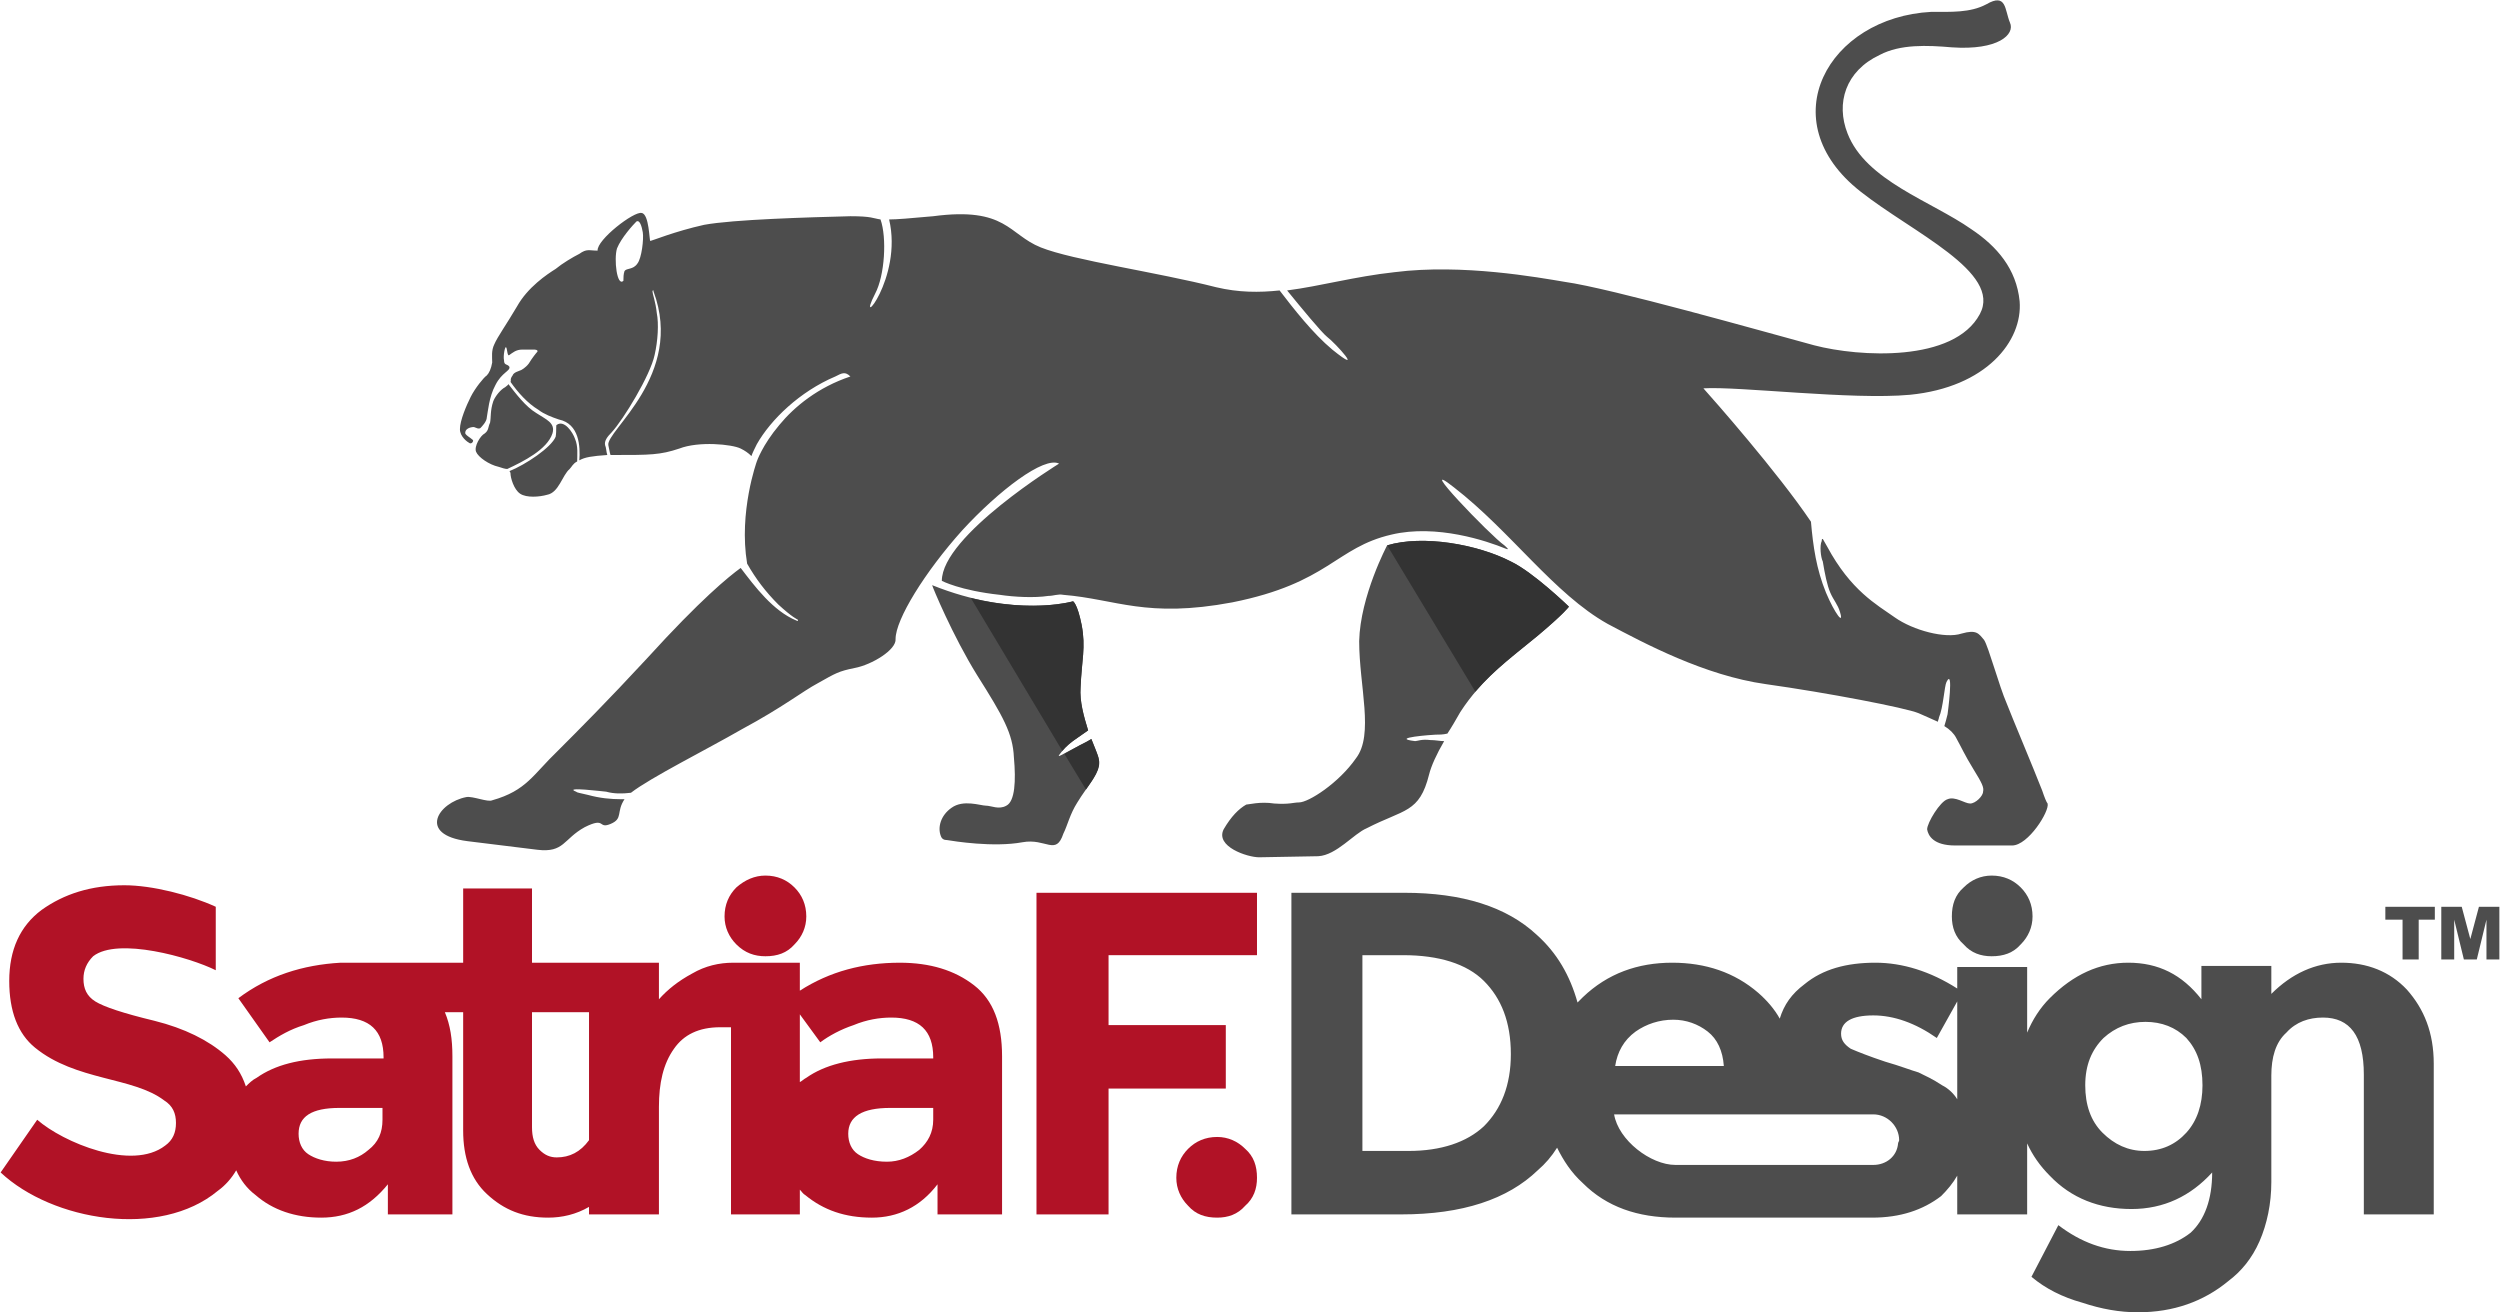 <?xml version="1.0" encoding="UTF-8"?>
<!DOCTYPE svg PUBLIC "-//W3C//DTD SVG 1.1//EN" "http://www.w3.org/Graphics/SVG/1.1/DTD/svg11.dtd">
<!-- Creator: CorelDRAW X7 -->
<svg xmlns="http://www.w3.org/2000/svg" xml:space="preserve" width="10.655in" height="5.593in" version="1.1" style="shape-rendering:geometricPrecision; text-rendering:geometricPrecision; image-rendering:optimizeQuality; fill-rule:evenodd; clip-rule:evenodd"
viewBox="0 0 2323 1220"
 xmlns:xlink="http://www.w3.org/1999/xlink">
 <defs>
  <style type="text/css">
   <![CDATA[
    .fil1 {fill:#333333}
    .fil0 {fill:#4D4D4D}
    .fil3 {fill:#4D4D4D;fill-rule:nonzero}
    .fil2 {fill:#B11226;fill-rule:nonzero}
   ]]>
  </style>
 </defs>
 <g id="Layer_x0020_1">
  <g id="_1113649152">
   <g>
    <path class="fil0" d="M555 233c-8,0 -10,-2 -17,3 -6,3 -16,9 -22,14 -8,5 -26,17 -36,35 -10,17 -18,28 -21,35 -3,6 -2,12 -2,17 -1,6 -3,10 -5,12 -3,2 -11,12 -15,20 -4,8 -10,22 -10,30 0,7 7,12 9,13 2,1 4,-2 3,-3 -2,-2 -8,-5 -7,-7 0,-3 4,-5 8,-5 3,1 4,2 6,1 1,-1 6,-6 6,-10 1,-5 2,-19 8,-30 6,-12 14,-13 13,-17 -2,-3 -5,-1 -5,-6 -1,-4 1,-14 2,-12 1,1 1,9 3,7 3,-2 6,-5 12,-5 6,0 11,0 11,0 0,0 4,0 3,2 -1,1 -5,6 -8,11 -3,4 -7,6 -7,6 -2,1 -7,2 -8,5 -3,4 -1,5 -2,6 7,10 16,20 26,26 5,4 13,7 19,9 19,4 20,25 19,38 5,-3 12,-4 26,-5 -1,-3 -1,-7 -2,-9 -1,-4 2,-8 6,-12 11,-12 36,-53 40,-72 3,-13 4,-29 2,-39 -1,-10 -4,-18 -4,-20 0,-1 1,-2 1,0 29,78 -45,130 -42,143 1,4 1,6 2,9 1,0 2,0 3,0 34,0 43,0 61,-6 18,-7 49,-4 57,0 4,2 7,4 10,7 1,-3 3,-7 5,-11 13,-23 40,-49 73,-63 6,-3 9,-5 14,0 -30,10 -52,28 -66,45 -16,19 -21,34 -21,34 0,0 -17,47 -9,95l0 0c8,14 17,26 29,38 13,12 18,14 18,14 0,0 1,2 -1,1 -22,-9 -39,-32 -52,-49 -11,8 -37,29 -87,84 -37,40 -65,68 -83,86 -23,22 -29,37 -61,46 -4,2 -18,-4 -24,-3 -26,5 -46,35 1,41l65 8c25,3 24,-10 44,-21 20,-10 12,2 24,-3 12,-5 5,-11 13,-23l-3 0c-10,0 -20,-1 -31,-4 -8,-2 -10,-2 -11,-3 -13,-5 27,0 28,0 7,2 15,2 23,1 18,-14 70,-40 103,-59 39,-21 56,-35 71,-43 16,-9 19,-11 34,-14 16,-3 39,-17 38,-27 0,-18 27,-62 62,-101 34,-37 76,-69 90,-62 0,0 -109,67 -109,109 0,0 17,9 54,13 13,2 32,3 45,1 5,0 9,-2 14,-1 49,4 77,22 157,7 90,-18 96,-51 148,-63 42,-10 89,6 106,13 5,2 0,-2 -1,-3 -13,-9 -85,-84 -47,-54 53,41 93,99 143,127 34,18 90,48 147,56 57,8 130,22 142,27 5,2 11,5 18,8 0,-1 1,-3 1,-4 4,-9 5,-29 7,-33 7,-14 1,30 1,30 -1,4 -2,8 -3,11 5,3 9,7 11,11 5,9 8,16 16,29 8,13 10,17 9,21 0,4 -7,11 -12,11 -5,0 -14,-7 -21,-4 -7,2 -19,22 -19,28 1,6 6,15 26,15l53 0c15,0 35,-32 33,-39 -1,-1 -3,-6 -5,-12 -9,-23 -28,-68 -33,-81 -7,-16 -17,-53 -21,-59 -5,-6 -7,-10 -21,-6 -15,5 -45,-3 -62,-15 -17,-12 -41,-25 -63,-66 -1,-2 -3,-5 -4,-7 -1,0 -1,1 -1,2 -2,4 -1,15 1,19 2,12 4,22 7,29 3,7 7,11 9,18 4,13 -5,1 -13,-18 -9,-22 -12,-43 -14,-66 -31,-46 -91,-114 -100,-124 33,-2 138,11 192,6 71,-7 105,-50 102,-87 -3,-30 -21,-51 -45,-67 -37,-26 -98,-45 -115,-89 -11,-28 -2,-58 30,-73 19,-10 44,-9 67,-7 43,3 59,-12 54,-23 -5,-12 -3,-28 -22,-17 -15,8 -33,7 -51,7 -96,5 -150,101 -66,167 48,38 132,75 111,114 -24,45 -112,40 -154,29 -48,-13 -189,-53 -232,-59 -24,-4 -95,-17 -158,-9 -37,4 -69,13 -100,17 13,16 32,39 37,43 8,6 36,37 5,12 -18,-15 -36,-38 -49,-55 -19,2 -38,2 -59,-3 -55,-14 -133,-25 -163,-37 -30,-12 -32,-38 -100,-29 -22,2 -34,3 -41,3 13,55 -32,106 -13,69 9,-17 11,-52 5,-69 -7,-1 -8,-3 -28,-3 -39,1 -109,3 -136,8 -27,6 -49,15 -50,15 -1,0 -1,-25 -8,-26 -7,-2 -42,25 -41,35zm-83 124c0,1 -2,2 -3,3 -4,2 -9,8 -11,13 -3,9 -2,15 -3,20 -2,4 -1,7 -5,10 -4,2 -10,12 -8,17 2,5 12,12 21,14 3,1 6,2 8,2 15,-7 37,-18 42,-33 3,-10 -6,-13 -15,-19 -10,-6 -19,-18 -26,-27zm1 81c0,0 1,1 1,2 0,4 3,15 9,19 6,4 18,3 25,1 11,-2 14,-18 21,-24 2,-2 3,-5 7,-7 0,-6 1,-14 -2,-21 -2,-6 -10,-18 -17,-13 -1,0 0,5 -1,11 -4,10 -28,26 -43,32zm393 106c0,1 19,47 42,84 24,38 33,54 34,76 2,22 1,41 -7,45 -7,4 -14,0 -19,0 -5,0 -21,-6 -32,2 -10,7 -13,18 -10,26 1,3 3,4 6,4 6,1 43,7 70,2 22,-4 31,13 38,-8 4,-8 6,-18 13,-29 9,-15 22,-28 20,-40 -1,-5 -4,-11 -7,-19 -3,2 -7,4 -11,6 -19,10 -20,11 -19,9 2,-3 8,-10 17,-16 3,-2 7,-5 10,-7 -4,-13 -8,-27 -7,-40 1,-25 5,-37 1,-58 -4,-20 -8,-22 -8,-22 0,0 -54,16 -131,-15zm423 -37c0,0 -25,47 -26,89 0,42 14,87 -3,109 -16,23 -44,41 -53,41 -5,0 -9,2 -23,1 -13,-2 -24,1 -26,1 -7,4 -14,11 -21,23 -8,16 22,26 33,26l55 -1c17,-1 33,-21 45,-26 35,-18 49,-14 58,-50 2,-8 7,-19 14,-31 -4,0 -8,-1 -13,-1 -8,-1 -12,1 -14,1 -25,-3 17,-6 19,-6 3,0 7,0 11,-1 4,-6 8,-13 12,-20 20,-31 47,-51 72,-71 25,-21 29,-27 29,-27 0,0 -33,-32 -54,-42 -31,-16 -82,-25 -115,-15zm-716 -276c4,-10 15,-22 18,-25 3,-2 5,4 6,10 1,6 -1,24 -5,29 -4,6 -10,4 -12,7 -1,3 -1,6 -1,8 0,1 0,1 0,1 -6,6 -9,-20 -6,-30z"/>
    <path class="fil1" d="M1289 507l82 136c18,-21 39,-36 58,-52 25,-21 29,-27 29,-27 0,0 -33,-32 -54,-42 -31,-16 -82,-25 -115,-15z"/>
    <path class="fil1" d="M1005 581c-4,-20 -8,-22 -8,-22 0,0 -37,11 -95,-3l85 142c3,-4 8,-8 14,-12 3,-2 7,-5 10,-7 -4,-13 -8,-27 -7,-40 1,-25 5,-37 1,-58z"/>
    <path class="fil1" d="M1014 687c-3,2 -7,4 -11,6 -7,4 -11,6 -14,8l20 33c7,-10 14,-19 12,-28 -1,-5 -4,-11 -7,-19z"/>
   </g>
   <g>
    <path class="fil2" d="M86 889c-6,6 -9,13 -9,21 0,9 3,16 11,21 8,5 26,11 55,18 28,7 50,18 66,32 9,8 15,17 19,29 3,-3 6,-6 10,-8 17,-12 40,-18 70,-18l48 0 0 -1c0,-25 -13,-37 -39,-37 -11,0 -23,2 -35,7 -13,4 -23,10 -32,16l-29 -41c28,-21 60,-31 95,-33l0 0c3,0 6,0 9,0 3,0 5,0 8,0l97 0 0 -69 64 0 0 69 53 0 3 0 62 0 0 34c8,-9 18,-17 31,-24 12,-7 25,-10 38,-10l0 0 62 0 0 26c28,-18 59,-26 93,-26 28,0 51,7 69,21 18,14 26,36 26,66l0 147 -60 0 0 -28c-16,21 -37,31 -61,31 -25,0 -45,-7 -62,-21 -2,-1 -3,-3 -5,-5l0 23 -64 0 0 -174 -10 0c-20,0 -34,7 -43,20 -10,14 -14,32 -14,54l0 100 -65 0 0 -7c-12,7 -25,10 -38,10 -23,0 -41,-7 -57,-22 -15,-14 -22,-34 -22,-59l0 -110 -17 0c5,12 7,25 7,41l0 147 -60 0 0 -28c-17,21 -37,31 -62,31 -24,0 -45,-7 -61,-21 -8,-6 -14,-14 -18,-23 -4,7 -10,14 -17,19 -54,45 -154,28 -202,-17l34 -49c24,21 88,48 119,24 7,-5 10,-12 10,-21 0,-9 -3,-16 -11,-21 -29,-22 -82,-18 -120,-49 -16,-13 -24,-34 -24,-62 0,-29 10,-51 30,-66 21,-15 46,-23 77,-23 26,0 61,9 85,20l0 59c-24,-12 -91,-31 -114,-13zm657 54l0 63c2,-1 4,-3 6,-4 17,-12 41,-18 70,-18l48 0 0 -1c0,-25 -13,-37 -39,-37 -11,0 -23,2 -35,7 -12,4 -23,10 -31,16l-19 -26zm124 98l0 -11 -40 0c-26,0 -39,8 -39,24 0,8 3,15 9,19 6,4 15,7 27,7 11,0 21,-4 30,-11 8,-7 13,-16 13,-28zm-183 -163c-7,-7 -11,-16 -11,-26 0,-11 4,-20 11,-27 8,-7 17,-11 27,-11 11,0 20,4 27,11 7,7 11,16 11,27 0,10 -4,19 -11,26 -7,8 -16,11 -27,11 -10,0 -19,-3 -27,-11zm-137 63l-53 0 0 107c0,9 2,16 7,21 5,5 10,7 16,7 12,0 22,-5 30,-16l0 -119zm-192 100l0 -11 -40 0c-26,0 -38,8 -38,24 0,8 3,15 9,19 6,4 15,7 26,7 12,0 22,-4 30,-11 9,-7 13,-16 13,-28z"/>
    <g>
     <polygon class="fil2" points="1168,830 1168,888 1030,888 1030,953 1139,953 1139,1012 1030,1012 1030,1129 963,1129 963,830 "/>
     <path class="fil2" d="M1104 1121c-7,-7 -11,-16 -11,-26 0,-11 4,-20 11,-27 7,-7 16,-11 27,-11 10,0 19,4 26,11 8,7 11,16 11,27 0,10 -3,19 -11,26 -7,8 -16,11 -26,11 -11,0 -20,-3 -27,-11z"/>
    </g>
    <path class="fil3" d="M2047 1009c0,-19 -5,-33 -15,-44 -10,-10 -23,-15 -38,-15 -15,0 -28,5 -39,15 -11,11 -17,25 -17,44 0,18 5,33 16,44 11,11 24,17 39,17 16,0 29,-6 39,-17 10,-11 15,-26 15,-44zm-742 -179c54,0 95,13 123,39 19,17 31,38 38,63 1,-1 3,-3 5,-5 23,-22 51,-32 83,-32 31,0 58,9 80,28 8,7 15,15 20,24 4,-13 11,-23 23,-32 17,-14 39,-20 66,-20 25,0 51,8 76,24l0 -20 65 0 0 61c5,-12 12,-23 21,-32 22,-22 46,-33 73,-33 28,0 50,11 68,34l0 -31 65 0 0 26c19,-19 41,-29 65,-29 24,0 45,8 61,25 16,18 25,40 25,69l0 140 -65 0 0 -130c0,-36 -13,-53 -38,-53 -13,0 -25,4 -34,14 -10,9 -14,23 -14,40l0 99c0,20 -4,39 -11,55 -7,16 -17,28 -29,37 -23,19 -51,29 -84,29 -17,0 -34,-3 -52,-9 -18,-5 -34,-13 -47,-24l25 -48c21,16 43,24 67,24 23,0 42,-6 56,-17 13,-12 20,-31 20,-56 -20,22 -45,34 -75,34 -30,0 -56,-10 -76,-31 -9,-9 -16,-19 -21,-30l0 66 -65 0 0 -36c-4,7 -9,13 -15,19 -17,13 -38,20 -64,20l-183 0c-35,0 -64,-10 -86,-32 -11,-10 -18,-21 -24,-33 -5,8 -11,15 -18,21 -28,27 -70,41 -127,41l-102 0 0 -299 105 0zm514 101l-19 34c-20,-14 -40,-21 -59,-21 -20,0 -30,6 -30,17 0,6 3,10 9,14 7,3 17,7 32,12 14,4 24,8 31,10 6,3 13,6 22,12 6,3 11,8 14,13l0 -91zm6 -53c-8,-7 -11,-16 -11,-26 0,-11 3,-20 11,-27 7,-7 16,-11 26,-11 11,0 20,4 27,11 7,7 11,16 11,27 0,10 -4,19 -11,26 -7,8 -16,11 -27,11 -10,0 -19,-3 -26,-11zm-268 205c63,0 121,0 184,0 12,0 22,-8 23,-20 0,-1 1,-2 1,-3 0,-13 -11,-24 -24,-24 -82,0 -160,0 -241,0 4,24 34,47 57,47zm45 -92c-1,-14 -6,-25 -15,-32 -9,-7 -20,-11 -32,-11 -13,0 -25,4 -35,11 -11,8 -17,19 -19,32l101 0zm-293 79c30,0 54,-8 70,-23 16,-16 25,-38 25,-67 0,-30 -9,-52 -25,-68 -16,-16 -42,-24 -75,-24l-38 0 0 182 43 0z"/>
   </g>
   <path class="fil3" d="M2217 843l46 0 0 12 -15 0 0 37 -15 0 0 -37 -16 0 0 -12zm52 0l19 0 8 30 8 -30 19 0 0 49 -12 0 0 -37 -9 37 -12 0 -9 -37 0 37 -12 0 0 -49z"/>
  </g>
 </g>
</svg>
